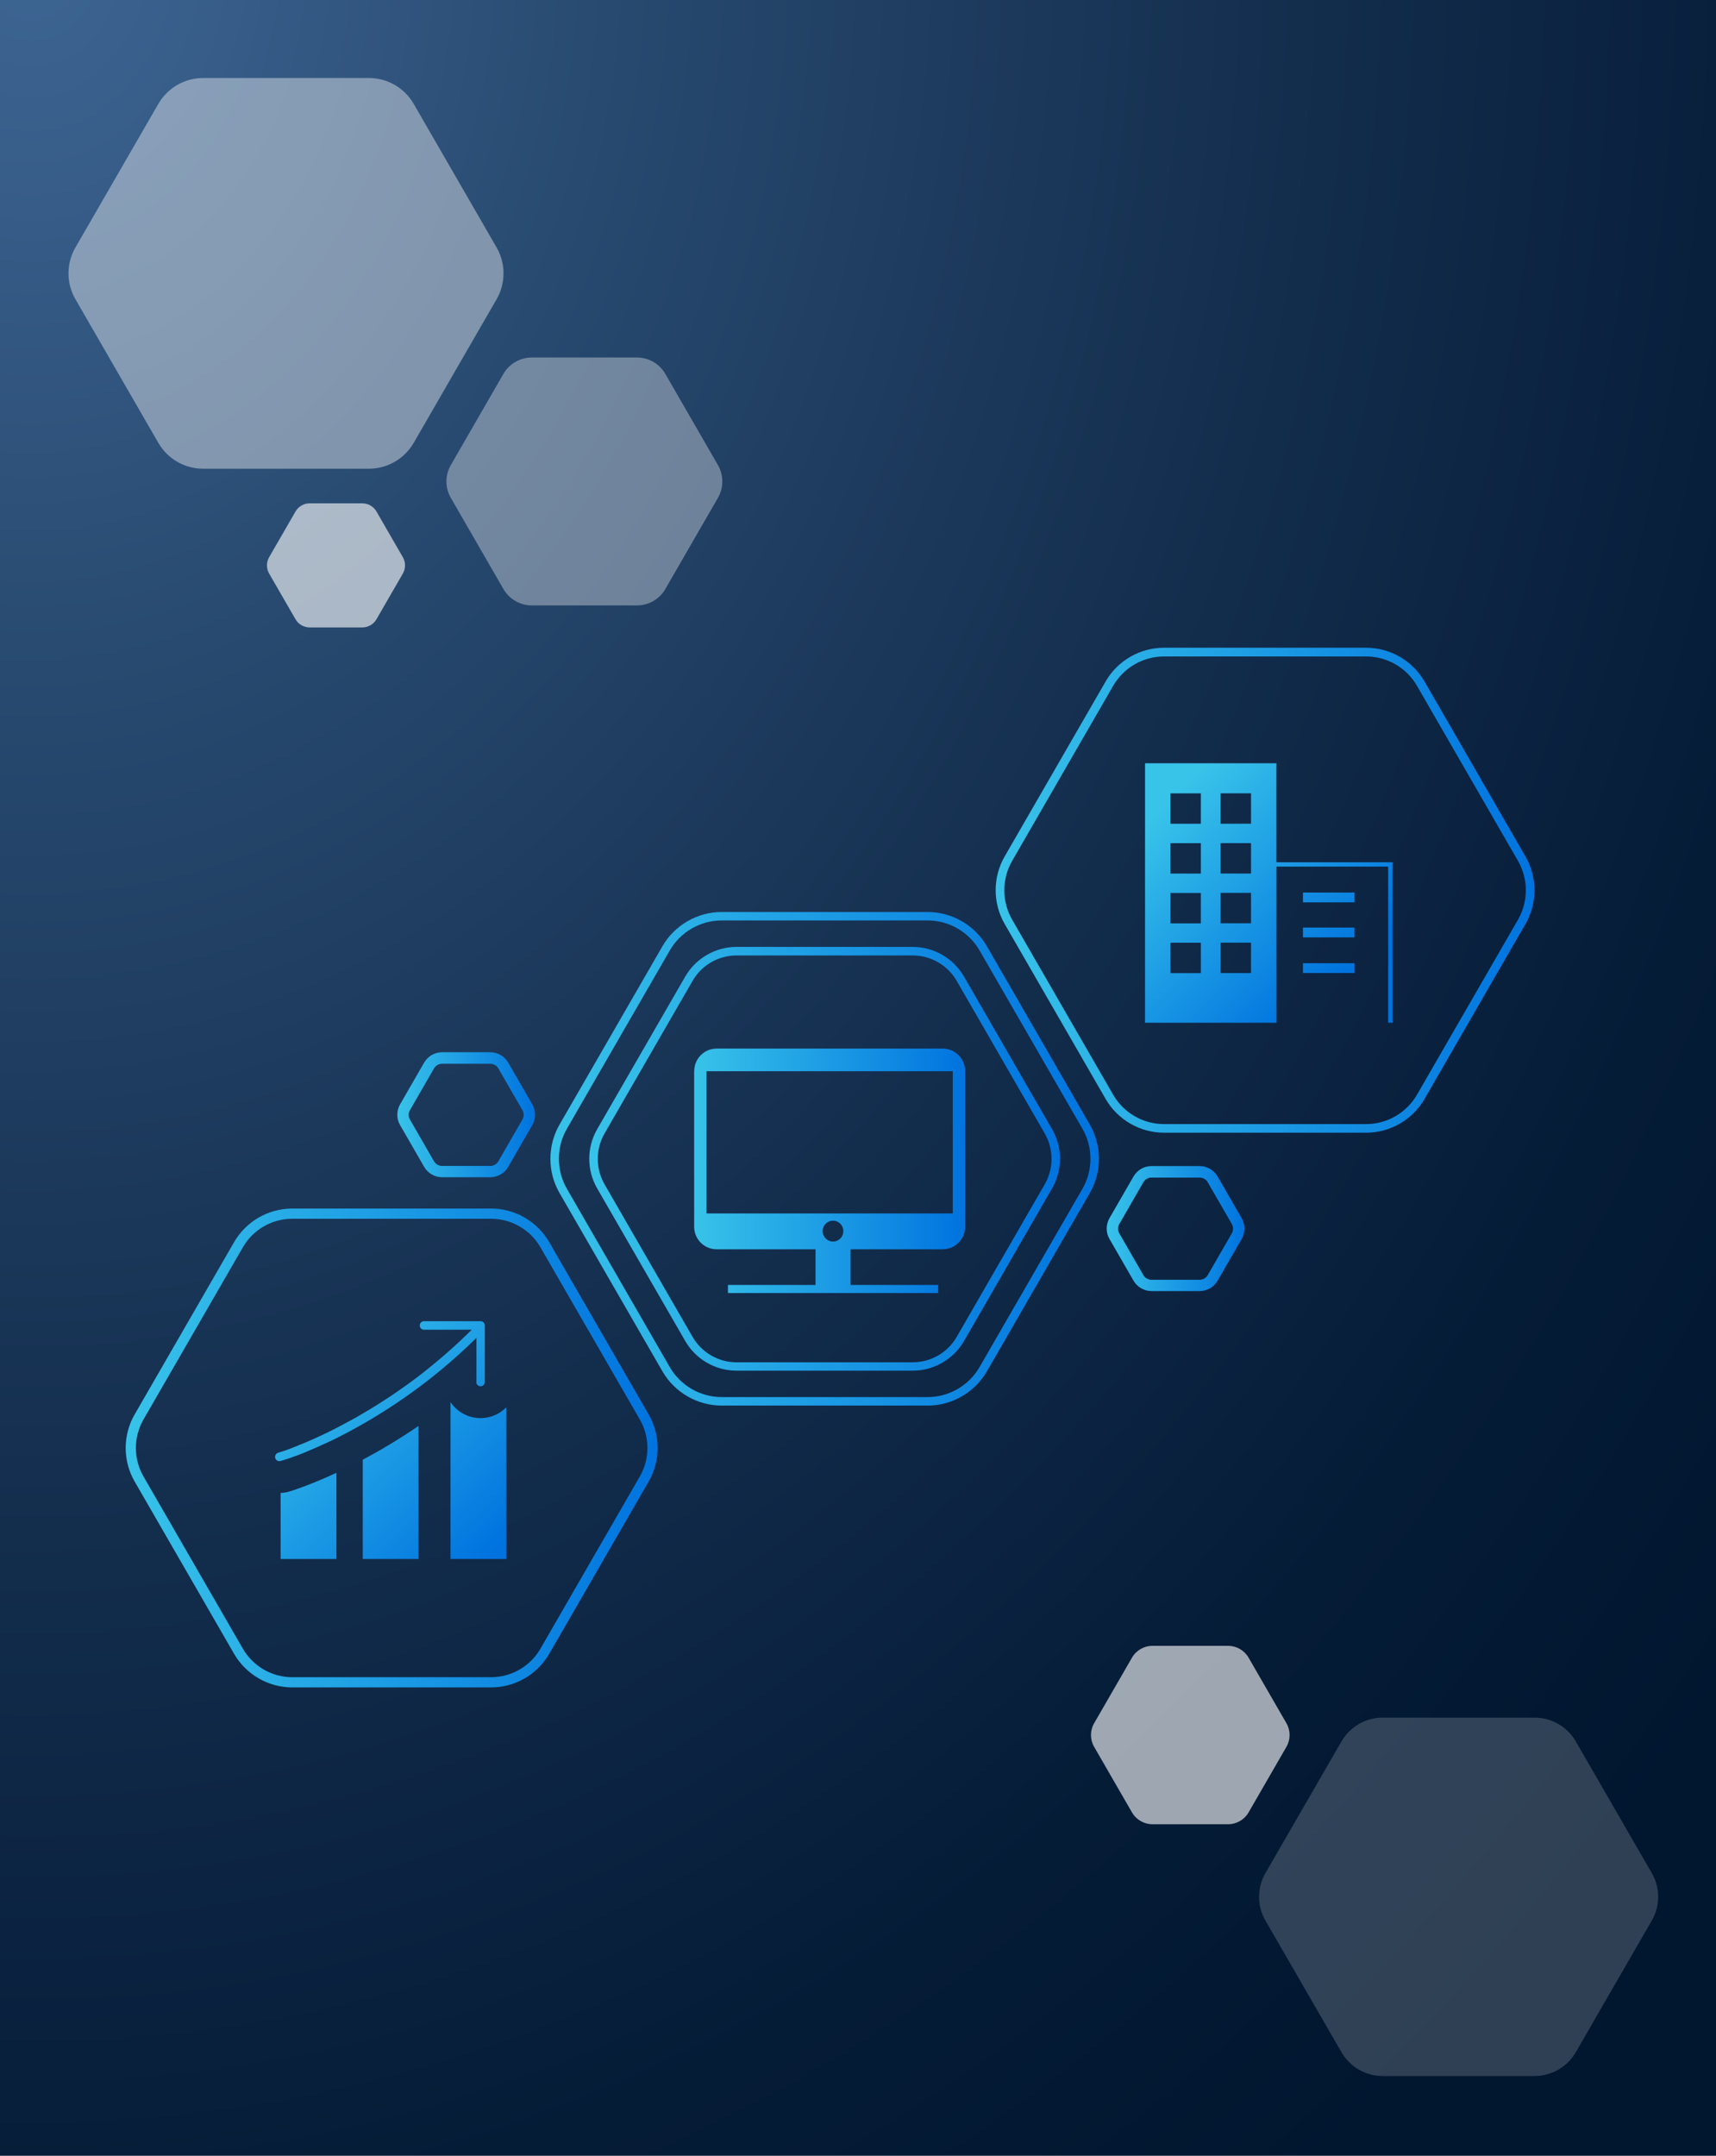 <?xml version="1.0" encoding="UTF-8"?>
<svg xmlns="http://www.w3.org/2000/svg" xmlns:xlink="http://www.w3.org/1999/xlink" viewBox="0 0 301 378">
  <rect x="0" y="0" width="301" height="378" fill="#808080" stroke="none"/>
  <defs>
    <style>
      .cls-1 {
        fill: url(#linear-gradient-2);
      }

      .cls-2 {
        fill: url(#linear-gradient-15);
      }

      .cls-3 {
        opacity: .41;
      }

      .cls-3, .cls-4, .cls-5, .cls-6 {
        fill: #fff;
        mix-blend-mode: overlay;
      }

      .cls-4 {
        opacity: .18;
      }

      .cls-7 {
        fill: url(#linear-gradient-14);
      }

      .cls-8 {
        fill: url(#linear-gradient-6);
      }

      .cls-9 {
        isolation: isolate;
      }

      .cls-10 {
        fill: url(#linear-gradient-11);
      }

      .cls-11 {
        fill: url(#radial-gradient);
        mix-blend-mode: multiply;
      }

      .cls-12 {
        fill: url(#linear-gradient-10);
      }

      .cls-13 {
        fill: url(#linear-gradient-5);
      }

      .cls-14 {
        fill: url(#linear-gradient-7);
      }

      .cls-15 {
        fill: url(#linear-gradient-9);
      }

      .cls-16 {
        fill: url(#linear-gradient-3);
      }

      .cls-17 {
        fill: url(#linear-gradient);
      }

      .cls-5 {
        opacity: .35;
      }

      .cls-18 {
        fill: url(#linear-gradient-4);
      }

      .cls-6 {
        opacity: .61;
      }

      .cls-19 {
        fill: url(#linear-gradient-8);
      }

      .cls-20 {
        fill: url(#linear-gradient-12);
      }

      .cls-21 {
        fill: url(#linear-gradient-13);
      }
    </style>
    <radialGradient id="radial-gradient" cx="-142.22" cy="87.38" fx="-142.22" fy="87.38" r="639.73" gradientTransform="translate(92.29 -75.12) scale(.61 .76)" gradientUnits="userSpaceOnUse">
      <stop offset="0" stop-color="#3e6694"/>
      <stop offset=".26" stop-color="#284a70"/>
      <stop offset=".57" stop-color="#132d4d"/>
      <stop offset=".82" stop-color="#051c37"/>
      <stop offset=".99" stop-color="#01162f"/>
    </radialGradient>
    <linearGradient id="linear-gradient" x1="69.69" y1="195.48" x2="93.86" y2="195.48" gradientUnits="userSpaceOnUse">
      <stop offset="0" stop-color="#38c3e9"/>
      <stop offset="1" stop-color="#0073df"/>
    </linearGradient>
    <linearGradient id="linear-gradient-2" x1="194.13" y1="215.44" x2="218.29" y2="215.44" xlink:href="#linear-gradient"/>
    <linearGradient id="linear-gradient-3" x1="22.05" y1="253.91" x2="115.35" y2="253.91" xlink:href="#linear-gradient"/>
    <linearGradient id="linear-gradient-4" x1="174.64" y1="156.1" x2="269.17" y2="156.1" xlink:href="#linear-gradient"/>
    <linearGradient id="linear-gradient-5" x1="96.54" y1="203.19" x2="192.76" y2="203.19" xlink:href="#linear-gradient"/>
    <linearGradient id="linear-gradient-6" x1="103.36" y1="203.19" x2="185.94" y2="203.19" xlink:href="#linear-gradient"/>
    <linearGradient id="linear-gradient-7" x1="37.03" y1="248.72" x2="73.36" y2="285.06" xlink:href="#linear-gradient"/>
    <linearGradient id="linear-gradient-8" x1="46.28" y1="239.46" x2="82.62" y2="275.8" xlink:href="#linear-gradient"/>
    <linearGradient id="linear-gradient-9" x1="54.8" y1="230.95" x2="91.13" y2="267.28" xlink:href="#linear-gradient"/>
    <linearGradient id="linear-gradient-10" x1="54.22" y1="231.53" x2="90.55" y2="267.86" xlink:href="#linear-gradient"/>
    <linearGradient id="linear-gradient-11" x1="210.7" y1="135" x2="241.1" y2="165.39" xlink:href="#linear-gradient"/>
    <linearGradient id="linear-gradient-12" x1="207.63" y1="138.06" x2="238.03" y2="168.46" xlink:href="#linear-gradient"/>
    <linearGradient id="linear-gradient-13" x1="204.5" y1="141.19" x2="234.9" y2="171.59" xlink:href="#linear-gradient"/>
    <linearGradient id="linear-gradient-14" x1="201.49" y1="144.21" x2="231.88" y2="174.61" xlink:href="#linear-gradient"/>
    <linearGradient id="linear-gradient-15" x1="121.76" y1="205.3" x2="169.3" y2="205.3" xlink:href="#linear-gradient"/>
  </defs>
  <g class="cls-9">
    <g id="Layer_1" data-name="Layer 1">
      <g>
        <rect class="cls-11" x="-.48" y="-2.57" width="302.87" height="381.91"/>
        <path class="cls-5" d="m111.73,62.69h-18.45c-2.06,0-3.96,1.1-4.98,2.88l-9.22,15.98c-1.03,1.78-1.03,3.97,0,5.75l9.22,15.98c1.03,1.78,2.93,2.88,4.98,2.88h18.45c2.06,0,3.96-1.1,4.98-2.88l9.22-15.98c1.03-1.78,1.03-3.97,0-5.75l-9.22-15.98c-1.03-1.78-2.93-2.88-4.98-2.88Z"/>
        <path class="cls-6" d="m215.42,288.6h-13.27c-1.48,0-2.85.79-3.59,2.07l-6.64,11.5c-.74,1.28-.74,2.86,0,4.14l6.64,11.5c.74,1.28,2.11,2.07,3.59,2.07h13.27c1.48,0,2.85-.79,3.59-2.07l6.64-11.5c.74-1.28.74-2.86,0-4.14l-6.64-11.5c-.74-1.28-2.11-2.07-3.59-2.07Z"/>
        <path class="cls-6" d="m63.55,88.26h-9.23c-1.03,0-1.98.55-2.49,1.44l-4.62,8c-.51.89-.51,1.99,0,2.88l4.62,8c.51.89,1.47,1.44,2.49,1.44h9.23c1.03,0,1.98-.55,2.49-1.44l4.62-8c.51-.89.51-1.99,0-2.88l-4.62-8c-.51-.89-1.47-1.44-2.49-1.44Z"/>
        <path class="cls-4" d="m269.19,301.19h-26.67c-2.97,0-5.72,1.59-7.21,4.16l-13.34,23.1c-1.49,2.57-1.49,5.75,0,8.32l13.34,23.1c1.49,2.57,4.23,4.16,7.21,4.16h26.67c2.97,0,5.72-1.59,7.21-4.16l13.34-23.1c1.49-2.57,1.49-5.75,0-8.32l-13.34-23.1c-1.49-2.57-4.23-4.16-7.21-4.16Z"/>
        <path class="cls-3" d="m64.71,13.68h-29.08c-3.24,0-6.23,1.73-7.86,4.54l-14.54,25.18c-1.62,2.81-1.62,6.26,0,9.07l14.54,25.18c1.62,2.81,4.61,4.54,7.86,4.54h29.08c3.24,0,6.23-1.73,7.86-4.54l14.54-25.18c1.62-2.81,1.62-6.26,0-9.07l-14.54-25.18c-1.62-2.81-4.61-4.54-7.86-4.54Z"/>
        <path class="cls-17" d="m86,206.43h-8.45c-1.29,0-2.5-.7-3.15-1.82l-4.22-7.32c-.65-1.12-.65-2.51,0-3.64l4.22-7.32c.65-1.12,1.85-1.82,3.15-1.82h8.45c1.29,0,2.5.7,3.15,1.82l4.22,7.32c.65,1.12.65,2.51,0,3.64l-4.22,7.32c-.65,1.12-1.85,1.82-3.15,1.82Zm-8.45-19.9c-.58,0-1.12.31-1.42.82l-4.22,7.32c-.29.5-.29,1.13,0,1.64l4.22,7.32c.29.5.83.82,1.42.82h8.45c.58,0,1.12-.31,1.42-.82l4.22-7.32c.29-.5.29-1.13,0-1.64l-4.22-7.32c-.29-.5-.83-.82-1.42-.82h-8.45Z"/>
        <path class="cls-1" d="m210.43,226.39h-8.45c-1.29,0-2.5-.7-3.15-1.82l-4.22-7.32c-.65-1.12-.65-2.51,0-3.64l4.22-7.32c.65-1.12,1.85-1.82,3.15-1.82h8.45c1.29,0,2.5.7,3.15,1.82l4.22,7.32c.65,1.12.65,2.51,0,3.64l-4.22,7.32c-.65,1.12-1.85,1.82-3.15,1.82Zm-8.45-19.9c-.58,0-1.12.31-1.42.82l-4.22,7.32c-.29.5-.29,1.13,0,1.64l4.22,7.32c.29.5.83.82,1.42.82h8.45c.58,0,1.12-.31,1.42-.82l4.22-7.32c.29-.5.29-1.13,0-1.64l-4.22-7.32c-.29-.5-.83-.82-1.42-.82h-8.45Z"/>
        <path class="cls-16" d="m86.14,295.89h-34.88c-4.19,0-8.1-2.26-10.2-5.89l-17.44-30.21c-2.1-3.63-2.1-8.14,0-11.77l17.44-30.21c2.1-3.63,6-5.89,10.2-5.89h34.88c4.19,0,8.1,2.26,10.2,5.89l17.44,30.21c2.1,3.63,2.1,8.14,0,11.77l-17.44,30.21c-2.1,3.63-6,5.89-10.2,5.89Zm-34.88-82.18c-3.56,0-6.87,1.91-8.65,4.99l-17.44,30.21c-1.78,3.08-1.78,6.91,0,9.99l17.44,30.21c1.78,3.08,5.09,4.99,8.65,4.99h34.88c3.56,0,6.87-1.91,8.65-4.99l17.44-30.21c1.78-3.08,1.78-6.91,0-9.99l-17.44-30.21c-1.78-3.08-5.09-4.99-8.65-4.99h-34.88Z"/>
        <path class="cls-18" d="m239.63,198.62h-35.45c-4.21,0-8.13-2.26-10.24-5.91l-17.72-30.7c-2.1-3.65-2.1-8.17,0-11.82l17.72-30.7c2.1-3.65,6.03-5.91,10.24-5.91h35.45c4.21,0,8.13,2.26,10.24,5.91l17.72,30.7c2.1,3.65,2.1,8.18,0,11.82l-17.72,30.7c-2.1,3.65-6.03,5.91-10.24,5.91Zm-35.45-83.51c-3.67,0-7.08,1.97-8.92,5.15l-17.72,30.7c-1.83,3.18-1.83,7.12,0,10.3l17.72,30.7c1.83,3.18,5.25,5.15,8.92,5.15h35.45c3.67,0,7.08-1.97,8.92-5.15l17.72-30.7c1.83-3.18,1.83-7.12,0-10.3l-17.72-30.7c-1.83-3.18-5.25-5.15-8.92-5.15h-35.45Z"/>
        <g>
          <path class="cls-13" d="m162.71,246.47h-36.11c-4.28,0-8.26-2.3-10.4-6l-18.05-31.27c-2.14-3.7-2.14-8.3,0-12.01l18.05-31.27c2.14-3.7,6.12-6,10.4-6h36.11c4.28,0,8.26,2.3,10.4,6l18.05,31.27c2.14,3.7,2.14,8.31,0,12.01l-18.05,31.27c-2.14,3.7-6.12,6-10.4,6Zm-36.11-85.07c-3.75,0-7.24,2.02-9.11,5.26l-18.05,31.27c-1.87,3.24-1.87,7.28,0,10.52l18.05,31.27c1.87,3.24,5.36,5.26,9.11,5.26h36.11c3.75,0,7.24-2.02,9.11-5.26l18.05-31.27c1.87-3.24,1.87-7.28,0-10.52l-18.05-31.27c-1.87-3.24-5.36-5.26-9.11-5.26h-36.11Z"/>
          <path class="cls-8" d="m160.1,240.35h-30.91c-3.7,0-7.14-1.99-8.99-5.19l-15.45-26.77c-1.85-3.2-1.85-7.18,0-10.39l15.45-26.77c1.85-3.2,5.3-5.19,8.99-5.19h30.91c3.7,0,7.14,1.99,8.99,5.19l15.45,26.77c1.85,3.2,1.85,7.18,0,10.39l-15.45,26.77c-1.85,3.2-5.3,5.19-8.99,5.19Zm-30.91-72.81c-3.17,0-6.12,1.7-7.7,4.45l-15.45,26.77c-1.58,2.74-1.58,6.15,0,8.9l15.45,26.77c1.58,2.74,4.54,4.45,7.7,4.45h30.91c3.17,0,6.12-1.7,7.71-4.45l15.45-26.77c1.58-2.74,1.58-6.15,0-8.9l-15.45-26.77c-1.58-2.74-4.54-4.45-7.71-4.45h-30.91Z"/>
        </g>
      </g>
      <g>
        <path class="cls-14" d="m49.22,261.79v11.58h9.79v-15.11c-4.99,2.31-8.21,3.27-8.29,3.29-.48.14-.99.22-1.5.24Z"/>
        <path class="cls-19" d="m63.63,273.37h9.78v-23.33c-3.49,2.39-6.81,4.34-9.78,5.92v17.41Z"/>
        <path class="cls-15" d="m84.29,248.67c-2.18,0-4.1-1.1-5.24-2.77,0,0-.02.01-.03.02v27.45h9.79v-26.6c-1.15,1.18-2.75,1.9-4.52,1.9Z"/>
        <path class="cls-12" d="m83.54,242.33c0,.41.33.75.75.75s.75-.33.75-.75v-9.91c0-.41-.33-.75-.75-.75h-9.91c-.41,0-.75.33-.75.75s.33.75.75.75h8.36c-.25.25-.5.49-.75.74,0,0-.01.01-.02.02-.24.24-.48.47-.73.7-.01.01-.03.03-.04.04-.24.23-.47.45-.71.67-.02.02-.04.04-.06.05-.23.21-.46.43-.69.64-.03.02-.05.05-.08.07-.23.21-.45.41-.68.61-.03.03-.06.05-.09.08-.22.2-.45.4-.67.59-.03.03-.07.06-.1.09-.22.19-.44.38-.66.57-.04.03-.07.06-.11.09-.22.19-.44.37-.66.55-.04.03-.07.06-.11.09-.22.18-.43.36-.65.54-.04.03-.08.07-.12.1-.21.18-.43.35-.64.52-.04.03-.08.06-.12.1-.21.17-.43.34-.64.51-.04.03-.08.06-.12.1-.21.16-.42.33-.63.49-.04.03-.09.07-.13.1-.21.16-.42.32-.62.47-.04.03-.09.07-.13.1-.21.15-.41.31-.62.46-.05.03-.09.07-.14.1-.2.15-.41.3-.61.44-.05.03-.09.07-.14.1-.2.15-.4.29-.61.43-.05.03-.09.07-.14.1-.2.14-.4.28-.6.42-.05.03-.09.07-.14.1-.2.14-.39.27-.59.41-.05.03-.09.06-.14.1-.2.13-.39.26-.59.39-.05.03-.09.06-.14.09-.19.13-.39.25-.58.38-.05.03-.1.06-.14.09-.19.12-.38.25-.57.37-.05.03-.09.06-.14.09-.19.12-.38.24-.57.36-.05.03-.09.06-.14.09-.19.12-.38.23-.56.35-.05.03-.09.06-.14.08-.18.11-.37.23-.55.34-.05.03-.09.06-.14.09-.18.11-.36.22-.54.32-.05.03-.09.06-.14.08-.18.11-.36.21-.53.31-.05.03-.09.05-.14.08-.18.1-.35.2-.53.31-.04.03-.09.05-.13.08-.18.1-.35.2-.52.3-.04.02-.09.05-.13.07-.17.1-.34.19-.51.28-.04.02-.09.05-.13.07-.17.09-.33.18-.5.27-.04.02-.09.05-.13.07-.17.09-.33.18-.49.26-.04.02-.08.04-.12.07-.16.09-.33.17-.49.26-.04.02-.08.04-.12.06-.16.08-.32.17-.48.25-.04.02-.07.04-.11.06-.16.08-.32.16-.47.24-.04.02-.08.04-.12.06-.15.08-.31.15-.46.23-.04.02-.08.04-.11.06-.15.07-.3.15-.45.22-.04.02-.07.04-.11.05-.15.07-.29.14-.44.21-.04.02-.08.04-.11.05-.14.07-.28.13-.42.2-.03.02-.07.03-.1.05-.14.07-.28.13-.42.19-.03.02-.07.03-.1.05-.14.06-.27.12-.4.18-.03.02-.07.03-.1.05-.13.06-.26.12-.39.17-.04.02-.07.03-.11.05-.13.06-.25.11-.37.16-.03.01-.06.03-.09.04-.12.05-.25.11-.37.16-.03.01-.06.03-.09.04-.12.05-.24.1-.35.15-.03.01-.06.02-.09.04-.11.05-.23.09-.34.14-.03.01-.05.02-.08.03-.11.05-.22.09-.33.13-.03.01-.05.02-.08.03-.11.04-.21.09-.31.13-.02,0-.04.02-.07.03-.1.04-.2.08-.3.12-.03.01-.05.02-.08.03-.09.04-.19.07-.27.11-.03,0-.05.02-.07.03-.09.03-.18.07-.26.1-.02,0-.03.01-.05.02-.09.03-.18.07-.26.1-.02,0-.03.01-.05.02-.08.03-.16.06-.24.09-.02,0-.04.01-.06.02-.07.03-.14.05-.21.08-.02,0-.04.01-.05.02-.07.02-.14.05-.2.07-.01,0-.03,0-.04.01-.06.02-.13.05-.19.07-.01,0-.02,0-.04.01-.06.02-.12.04-.18.06,0,0-.02,0-.02,0-.06.02-.11.04-.16.05-.02,0-.04.01-.06.02-.04.01-.08.03-.11.04-.02,0-.03,0-.04.01-.03.01-.07.02-.1.03-.01,0-.03,0-.04.01-.03,0-.06.02-.08.03-.02,0-.04.01-.06.02-.01,0-.02,0-.03.01-.01,0-.02,0-.03,0-.02,0-.04.01-.05.02-.03,0-.05.02-.05.02-.4.12-.62.53-.51.93.09.33.39.54.72.54.07,0,.14,0,.21-.03,0,0,.02,0,.05-.01.02,0,.05-.02.09-.03.05-.02.12-.04.2-.06,0,0,0,0,.01,0,.04-.01.08-.02.12-.04,0,0,.02,0,.03,0,.04-.01.09-.03.14-.05,0,0,.01,0,.02,0,.05-.02.11-.04.17-.06,0,0,.01,0,.02,0,.06-.02.12-.04.19-.07,0,0,.01,0,.02,0,.07-.02.14-.05.21-.07,0,0,.02,0,.03,0,.07-.03.15-.05.23-.08,0,0,.02,0,.03-.01.08-.03.16-.06.24-.09.01,0,.02,0,.03-.01.09-.03.18-.07.27-.1,0,0,.01,0,.02,0,.09-.03.19-.07.28-.11.01,0,.02,0,.04-.01.1-.04.2-.08.3-.11.01,0,.02,0,.04-.01.1-.04.21-.08.32-.12.01,0,.02,0,.03-.01.11-.04.23-.09.35-.14,0,0,.02,0,.02,0,.12-.05.24-.1.37-.15,0,0,.02,0,.03-.01.12-.05.25-.1.38-.16,0,0,.02,0,.03-.01.13-.05.26-.11.4-.17.01,0,.02,0,.03-.01.14-.06.28-.12.42-.18,0,0,.02,0,.02-.01.14-.06.29-.12.44-.19,0,0,.01,0,.02,0,.15-.06.3-.13.45-.2,0,0,.02,0,.03-.01.15-.07.31-.14.47-.21,0,0,.02,0,.02-.01.16-.07.32-.14.48-.22,0,0,.02,0,.03-.01.17-.08.33-.15.5-.23,0,0,.01,0,.02,0,.17-.08.34-.16.52-.24,0,0,.02,0,.02-.01.17-.08.35-.17.53-.25,0,0,.01,0,.02,0,.18-.09.37-.18.55-.27,0,0,0,0,0,0,.19-.09.38-.19.57-.28,0,0,0,0,0,0,.19-.1.39-.19.59-.3,0,0,0,0,0,0,6.58-3.35,15.4-8.84,23.92-17.27v7.85Z"/>
      </g>
      <g>
        <rect class="cls-10" x="228.55" y="156.51" width="9.04" height="1.72"/>
        <rect class="cls-20" x="228.55" y="162.65" width="9.04" height="1.72"/>
        <rect class="cls-21" x="228.55" y="168.9" width="9.04" height="1.72"/>
        <path class="cls-7" d="m223.9,133.84h-23.05v45.5h23.05v-27.38h19.6v27.38h.76v-28.14h-20.37v-17.36Zm-13.26,36.8h-5.33v-5.33h5.33v5.33Zm0-8.73h-5.33v-5.33h5.33v5.33Zm0-8.73h-5.33v-5.33h5.33v5.33Zm0-8.73h-5.33v-5.33h5.33v5.33Zm8.8,26.18h-5.33v-5.33h5.33v5.33Zm0-8.73h-5.33v-5.33h5.33v5.33Zm0-8.73h-5.33v-5.33h5.33v5.33Zm0-8.73h-5.33v-5.33h5.33v5.33Z"/>
      </g>
      <path class="cls-2" d="m121.76,187.83v27.27c0,2.19,1.76,3.96,3.93,3.96h17.36v6.26h-15.36v1.42h36.87v-1.42h-15.36v-6.26h16.17c2.17,0,3.93-1.77,3.93-3.96v-27.27c0-2.19-1.76-3.96-3.93-3.96h-39.67c-2.17,0-3.93,1.77-3.93,3.96Zm24.36,29.88c-1,0-1.82-.82-1.82-1.83s.81-1.83,1.82-1.83,1.81.82,1.81,1.83-.81,1.83-1.81,1.83Zm-22.19-29.87h43.2v24.94h-43.2v-24.94Z"/>
    </g>
  </g>
</svg>